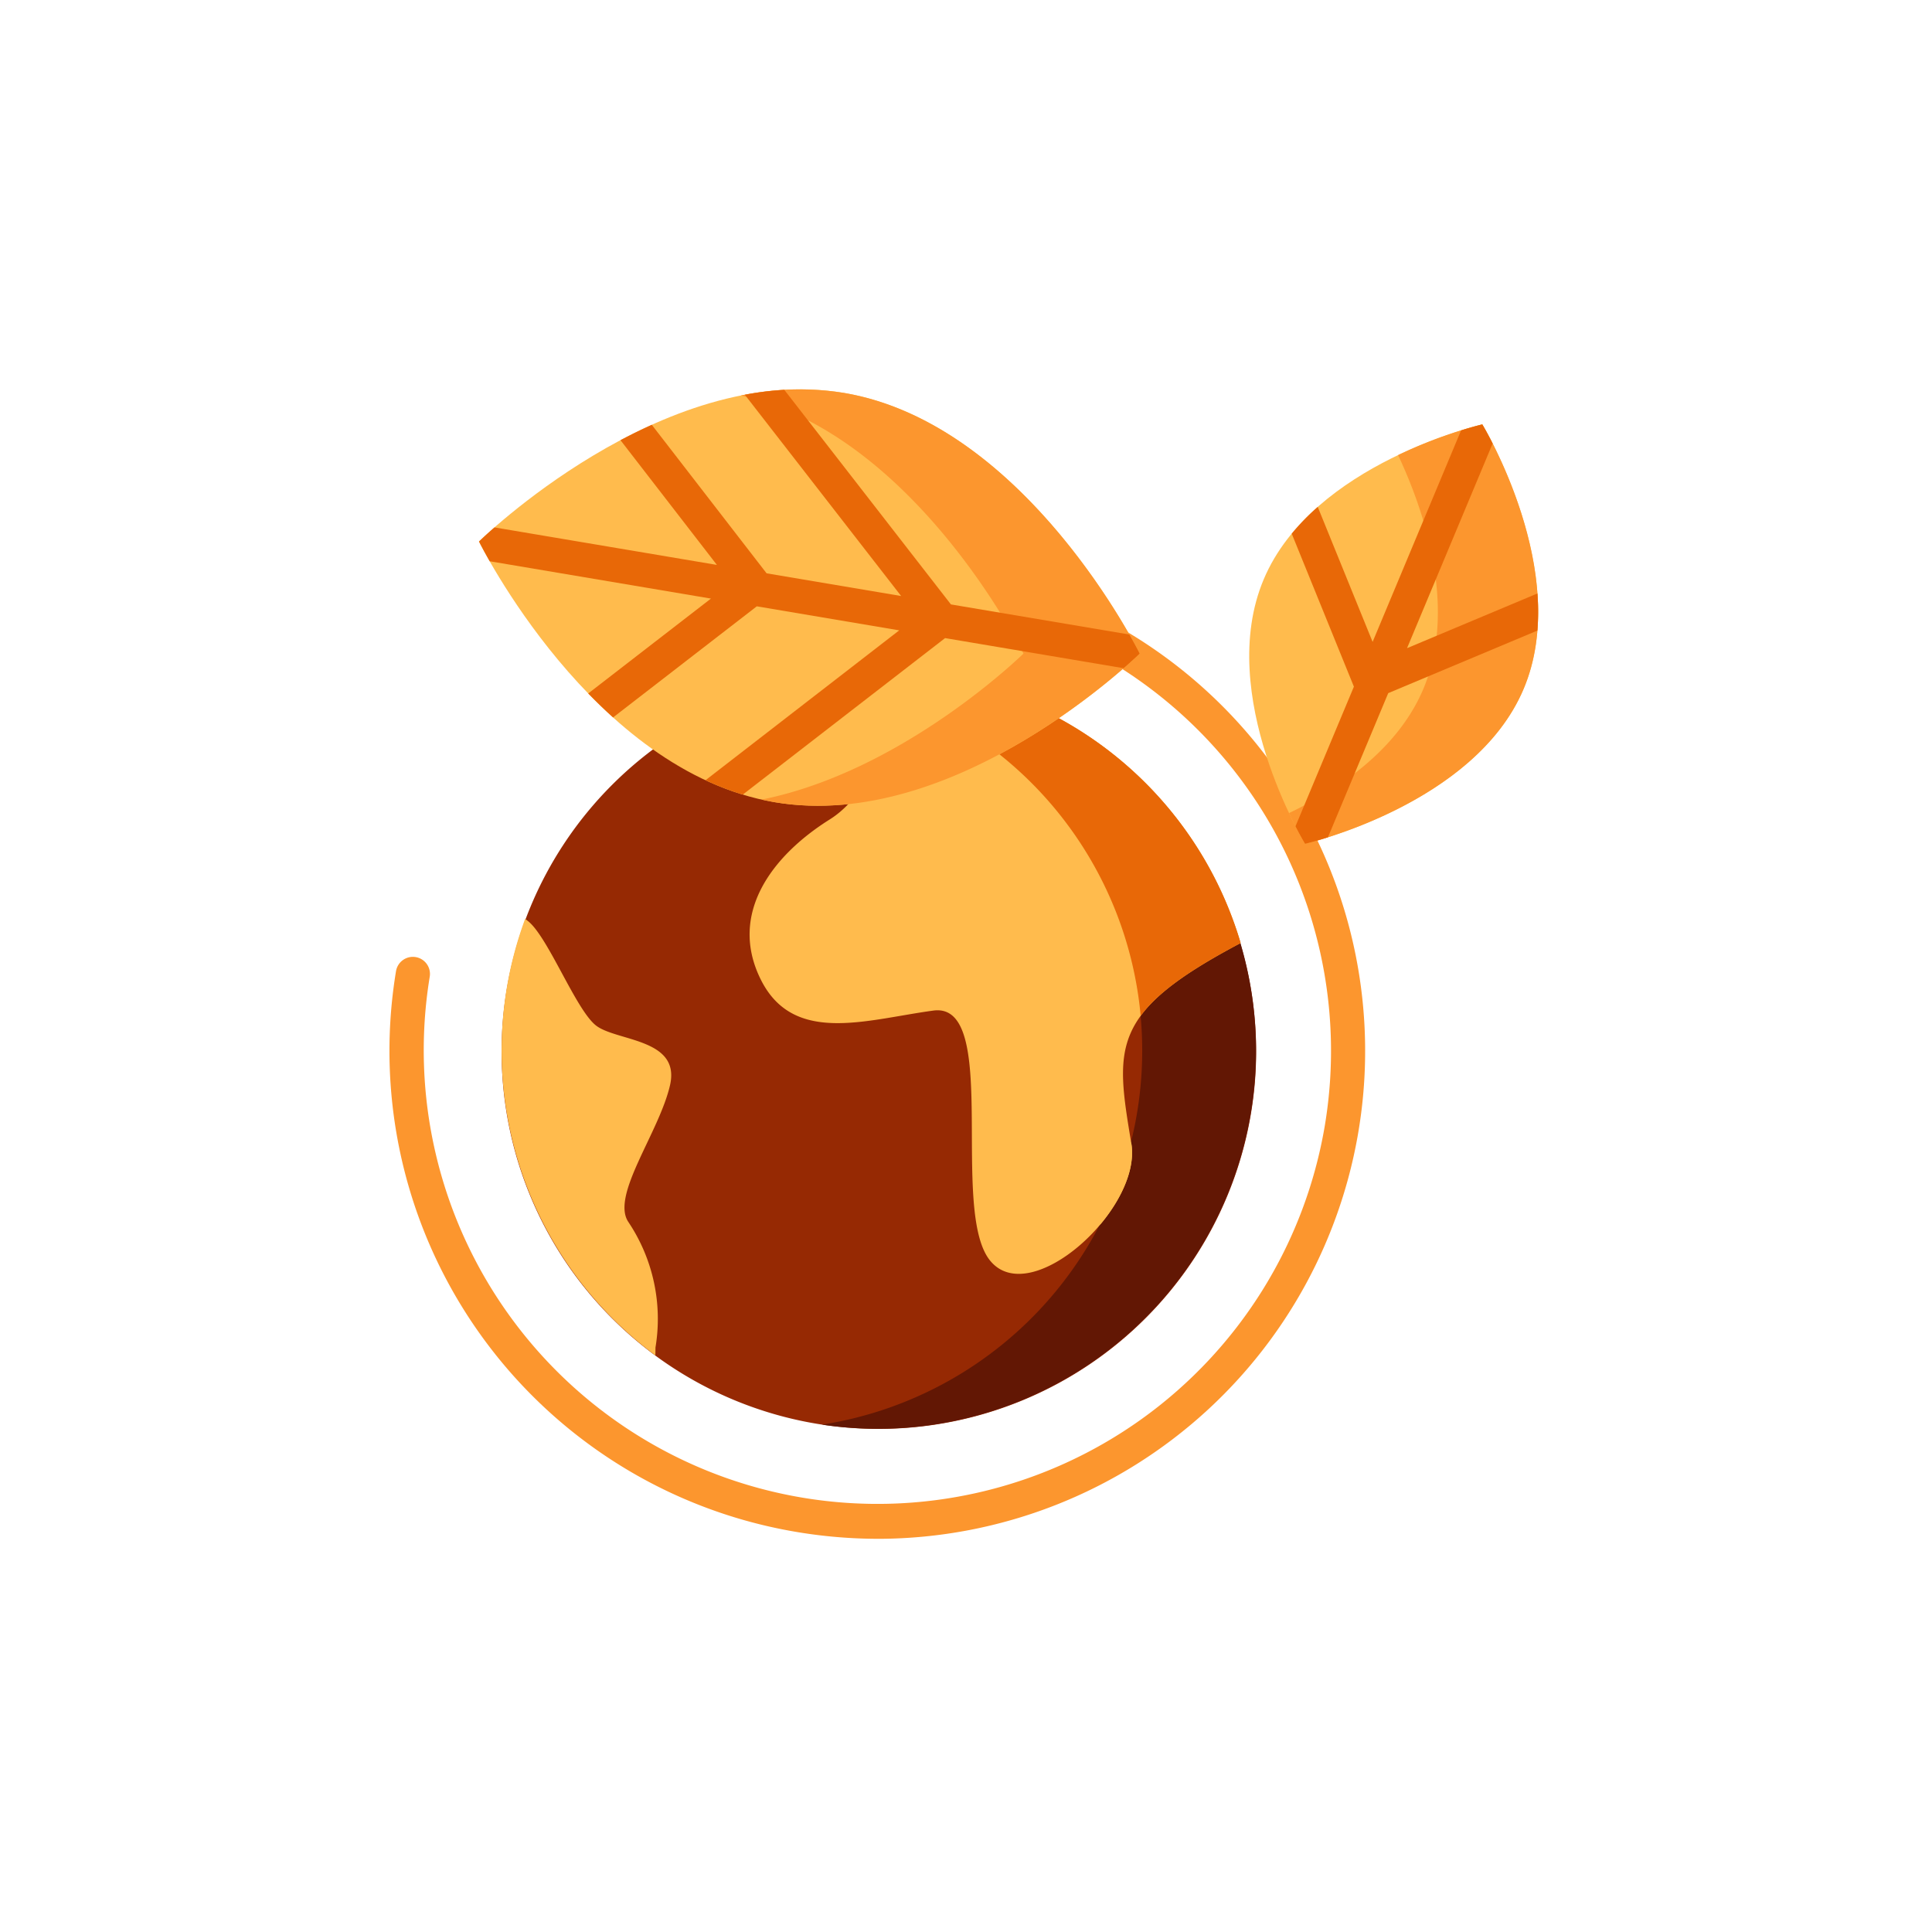 <svg xmlns="http://www.w3.org/2000/svg" xmlns:xlink="http://www.w3.org/1999/xlink" width="471" height="471" viewBox="0 0 471 471"><defs><filter id="a" x="0" y="0" width="471" height="471" filterUnits="userSpaceOnUse"><feOffset input="SourceAlpha"/><feGaussianBlur stdDeviation="10" result="b"/><feFlood flood-opacity="0.102"/><feComposite operator="in" in2="b"/><feComposite in="SourceGraphic"/></filter></defs><g transform="translate(-145 -20)"><g transform="matrix(1, 0, 0, 1, 145, 20)" filter="url(#a)"><circle cx="205.5" cy="205.5" r="205.5" transform="translate(30 30)" fill="#fff"/></g><g transform="translate(239.918 114.918)"><g transform="translate(0)"><path d="M233.953,218.279a91.977,91.977,0,1,0-91.977,92.22A92.1,92.1,0,0,0,233.953,218.279Zm0,0" transform="translate(-22.634 -57.065)" fill="#962903"/><path d="M206.564,126.059a92.372,92.372,0,0,0-13.888,1.045,92.272,92.272,0,0,1,0,182.35,92.206,92.206,0,1,0,13.888-183.4Zm0,0" transform="translate(-87.221 -57.065)" fill="#621704"/><g transform="translate(27.366 69.18)"><path d="M180.03,162.053c-14.168,8.879-24.8,23.083-16.826,39.067s25.681,9.766,42.064,7.547,3.985,48.39,13.726,60.82,37.192-12.43,34.536-28.413c-3.934-23.663-5.313-31.964,26.566-48.833l.086-.032a92.077,92.077,0,0,0-82.437-65.81l0,.139S194.2,153.174,180.03,162.053Zm0,0" transform="translate(-100.008 -126.398)" fill="#ffbb4d"/><path d="M323.34,163.238l.019.015A.116.116,0,0,1,323.34,163.238Zm0,0" transform="translate(-173.737 -143.075)" fill="#ffbb4d"/><path d="M343.891,182.895a0,0,0,0,0,0,0Zm0,0" transform="translate(-183.04 -151.973)" fill="#ffbb4d"/><path d="M80.874,309.708c-4.255-6.489,7.528-21.751,10.183-33.294S77.774,265.758,72.9,261.762s-11.513-21.309-16.383-25.3l-.778-.614A92.474,92.474,0,0,0,87.487,342.273l.028-1.933A42.454,42.454,0,0,0,80.874,309.708Zm0,0" transform="translate(-50 -175.943)" fill="#ffbb4d"/><path d="M324.132,335.637l-.058-.344a91.667,91.667,0,0,1-7.641,20.242C321.665,349.361,325.161,341.833,324.132,335.637Zm0,0" transform="translate(-170.611 -220.962)" fill="#ffbb4d"/></g><path d="M227.7,126.4l0,.139s-.3,2.223-1.056,5.6a92.258,92.258,0,0,1,59.116,77.83c4.064-5.559,11.5-10.951,24.3-17.721l.086-.032A92.077,92.077,0,0,0,227.7,126.4Zm0,0" transform="translate(-102.595 -57.219)" fill="#e86807"/><path d="M119.218,316.512a120.33,120.33,0,0,1-19.633-1.618A118.926,118.926,0,0,1,1.618,178.176a4.166,4.166,0,1,1,8.22,1.358,110.605,110.605,0,0,0,218.254,36.041,110.6,110.6,0,0,0-91.1-127.139,4.166,4.166,0,1,1,1.355-8.22,118.947,118.947,0,0,1-19.126,236.3Zm0,0" transform="translate(0 -36.287)" fill="#fc962e"/><path d="M112,100.644C67.518,93.1,39.926,37.1,39.926,37.1S84.449-6.67,128.926.875,201,64.421,201,64.421,156.474,108.189,112,100.644Zm0,0" transform="translate(-18.074 0)" fill="#ffbb4d"/><path d="M181.719.876a69.027,69.027,0,0,0-25.172.633c42.62,9.569,68.91,62.913,68.91,62.913s-29.145,28.646-63.831,35.59c1.045.235,2.1.451,3.162.633,44.478,7.545,89-36.223,89-36.223S226.2,8.42,181.719.876Zm0,0" transform="translate(-70.866 -0.001)" fill="#fc962e"/><path d="M198.482,59.868l-43.5-7.337L114.356.215a76.5,76.5,0,0,0-9.621,1.2L142.842,50.48l-32.8-5.533L82.058,8.739c-2.625,1.184-5.178,2.442-7.639,3.746L97.93,42.9,43.7,33.753c-2.435,2.127-3.771,3.44-3.771,3.44s.894,1.811,2.608,4.815l53.938,9.1L66.558,74.237c1.926,1.984,3.947,3.945,6.059,5.847l35.037-27.09,34.722,5.858L95.153,95.388a69.359,69.359,0,0,0,9.084,3.506l49.32-38.154,43.524,7.342c2.523-2.2,3.915-3.564,3.915-3.564S200.135,62.773,198.482,59.868Zm0,0" transform="translate(-18.074 -0.097)" fill="#e86807"/><path d="M386.559,53.352c11.932-28.234,53.273-37.739,53.273-37.739s22,36.27,10.065,64.5-53.273,37.739-53.273,37.739S374.627,81.586,386.559,53.352Zm0,0" transform="translate(-173.384 -7.068)" fill="#ffbb4d"/><path d="M447.857,15.613A110.512,110.512,0,0,0,427.326,23.1c5.71,12.1,14.763,36.647,6.153,57.017-6.241,14.769-20.531,24.413-32.741,30.252,2.2,4.669,3.912,7.487,3.912,7.487s41.341-9.505,53.273-37.739S447.857,15.613,447.857,15.613Zm0,0" transform="translate(-181.408 -7.068)" fill="#fc962e"/><path d="M461.847,56.831,430.055,70.167l20.873-49.9c-1.494-2.95-2.527-4.652-2.527-4.652s-1.967.453-5.167,1.454L421.662,68.639,408.285,35.725a57.366,57.366,0,0,0-6.343,6.525l15.158,37.3-14.239,34.04c1.39,2.713,2.333,4.269,2.333,4.269s2.138-.492,5.576-1.582l14.7-35.148,36.362-15.252A59.677,59.677,0,0,0,461.847,56.831Zm0,0" transform="translate(-181.953 -7.068)" fill="#e86807"/></g></g></g></svg>